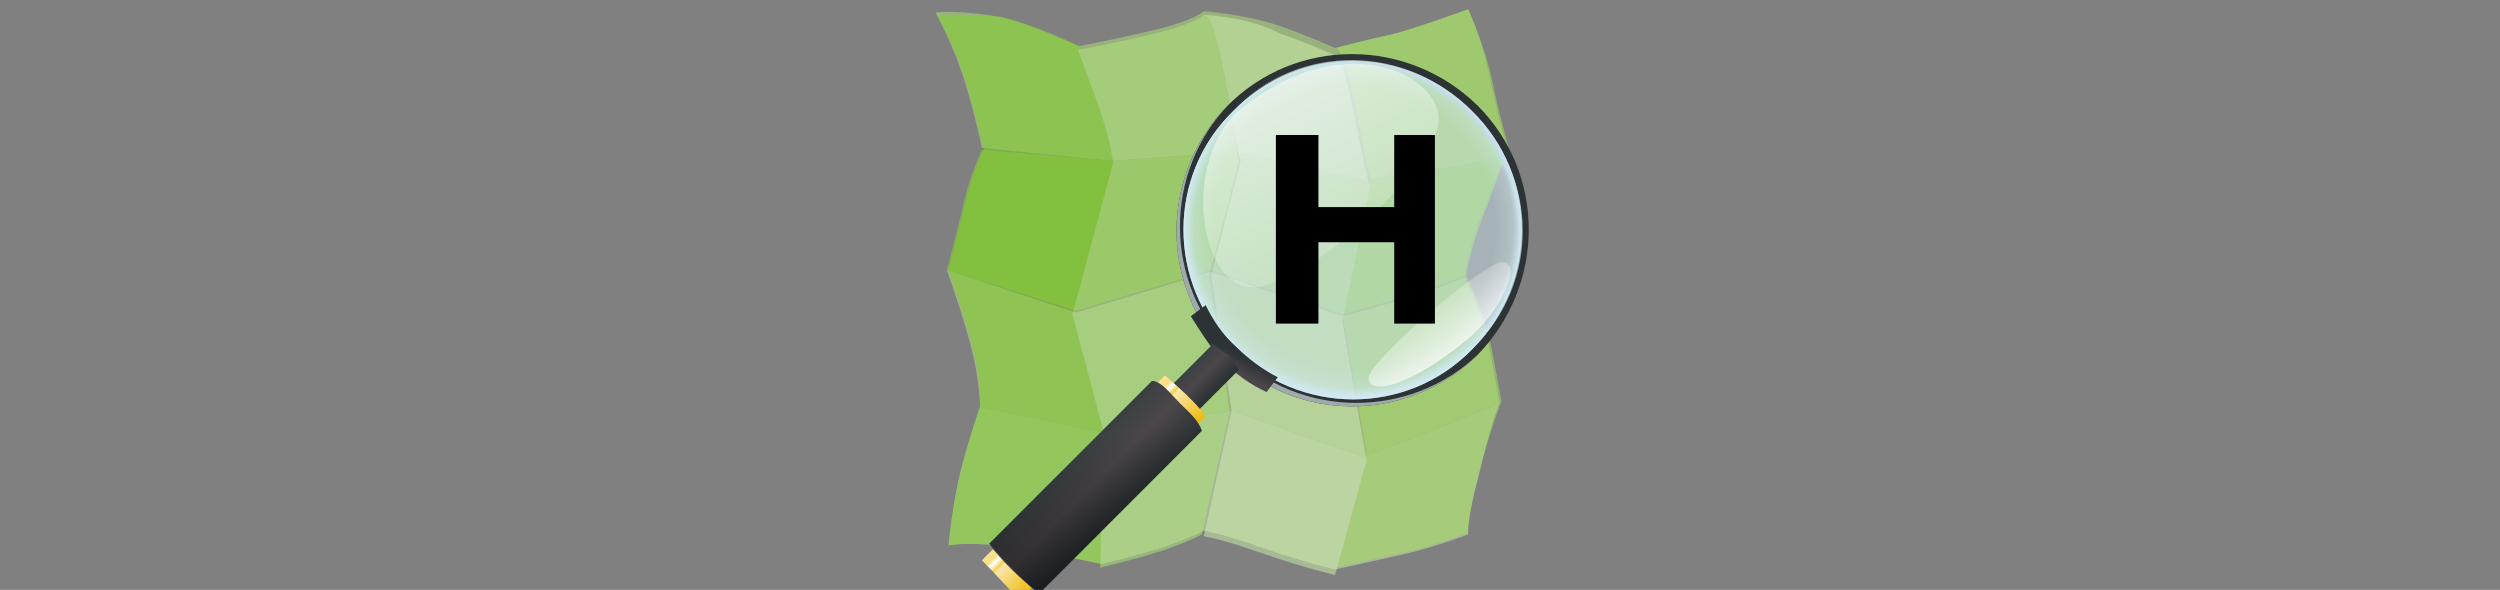 <?xml version="1.0" encoding="utf-8"?>
<!-- Generator: Adobe Illustrator 24.0.3, SVG Export Plug-In . SVG Version: 6.00 Build 0)  -->
<svg version="1.1"
	 id="svg4153" xmlns:cc="http://creativecommons.org/ns#" xmlns:dc="http://purl.org/dc/elements/1.1/" xmlns:rdf="http://www.w3.org/1999/02/22-rdf-syntax-ns#" xmlns:svg="http://www.w3.org/2000/svg"
	 xmlns="http://www.w3.org/2000/svg" xmlns:xlink="http://www.w3.org/1999/xlink" x="0px" y="0px" viewBox="0 0 135.2 31.9"
	 style="enable-background:new 0 0 135.2 31.9;" xml:space="preserve">
<rect x="0" y="0" width="135.2" height="31.9" fill="#808080" stroke="none"/>
<style type="text/css">
	.st0{opacity:0.504;}
	.st1{fill:#B1E479;}
	.st2{fill:#87D531;}
	.st3{fill:#CEEEAB;}
	.st4{fill:#B9E787;}
	.st5{opacity:0.522;}
	.st6{fill:#83D32B;}
	.st7{fill:#A4DF62;}
	.st8{fill:url(#rect5757-8-7-7-9_2_);}
	.st9{fill:#2D3335;}
	.st10{fill:#9EAAAC;}
	.st11{fill:#D0E9F2;fill-opacity:0.476;}
	.st12{fill:url(#path5604-9-1-3_2_);}
	.st13{fill:url(#path5604-9-1-8-8-1_2_);}
	.st14{fill:url(#rect5757-5_2_);}
	.st15{fill:url(#rect5757-8-7-2_2_);}
	.st16{fill:url(#rect5757-8-6_2_);}
	.st17{opacity:0.596;fill:url(#rect5757-8-6-3_2_);enable-background:new    ;}
	.st18{opacity:0.604;fill:url(#path6587_2_);enable-background:new    ;}
	.st19{opacity:0.765;fill:url(#path6587-7_2_);enable-background:new    ;}
</style>
<g id="g4199" transform="translate(0,320)" class="st0">
	<path id="path3834-4" class="st1" d="M79.4-319.5c0,0-3.3,1.2-4.3,1.4s-2.9,0.7-2.9,0.7s-1.3-0.6-3-1.2c-1.7-0.6-4.1-0.8-4.1-0.8
		s-0.4,0.5-3,1.1c-2.6,0.6-3.8,0.8-3.8,0.8s-2.5-1.2-4.3-1.6c-1.8-0.3-3.3-0.3-3.4-0.2c0,0,1,1.8,1.6,3.8s0.9,3.5,0.9,3.5l7,0.7
		l6.7-0.5l7.1,1.6c1.4-0.6,7.1-0.7,7.6-1.8c0,0-0.6-2.1-1-4.1C80.1-318,79.4-319.5,79.4-319.5z"/>
	<path id="path3834-7-2" class="st2" d="M53.1-311.9c0,0-0.8,1.7-1.1,3.4c-0.4,1.6-0.8,3.1-0.8,3.1l7,2.2l7.3-2.2l7.1,2.4
		c2.2-0.6,4.4-1.2,6.6-2.1c0,0,0.2-1.4,0.9-3.2c0.7-1.8,1.4-3.7,1.4-3.7c-0.4,1.1-6.1,1.2-7.6,1.8l-7.1-1.6l-6.6,0.5L53.1-311.9z"/>
	<path id="path3834-7-26" class="st3" d="M81.1-298.2c-2.4,1-4.9,2-7.4,2.9l-7.1-2.5l-6.9,1.2L53-298c0,0-0.5,1.4-1,3.3
		c-0.5,1.9-0.7,4.2-0.7,4.2s1.3-0.3,3.9,0.2c2.6,0.4,4.4,0.8,4.4,0.8s1.7-0.4,3.3-0.9c1.5-0.5,2.2-0.9,2.2-0.9s0.8,0.1,3.1,0.9
		s4,1.2,4,1.2s1.8-0.4,3.6-0.8c1.8-0.4,3.6-1.1,3.6-1.1s-0.1-0.7,0.6-3.3C80.6-297.1,81.1-298.2,81.1-298.2z"/>
	<path id="path3834-7-26-0" class="st4" d="M51.2-305.4c0,0,0.8,2.2,1.3,4.1c0.5,1.9,0.5,3.3,0.5,3.3l6.7,1.4l6.9-1.2l7.1,2.5
		c2.5-0.9,5-1.9,7.4-2.9c0,0-0.1-0.6-0.5-2.7c-0.4-2.1-1.4-4.1-1.4-4.1c-2.1,0.9-4.3,1.5-6.6,2.1l-7.1-2.4l-7.3,2.2
		C58.1-303.1,51.2-305.4,51.2-305.4z"/>
</g>
<g id="g4205" transform="translate(0,140)" class="st5">
	<path id="path3834-2" class="st6" d="M51.3-139.2c-0.4,0-0.6,0-0.6,0c0,0,1,1.8,1.6,3.8c0.6,2,0.9,3.5,0.9,3.5s-0.8,1.7-1.1,3.4
		c-0.4,1.6-0.8,3.1-0.8,3.1s0.8,2.2,1.3,4.1S53-118,53-118s-0.5,1.4-1,3.3c-0.5,1.9-0.7,4.2-0.7,4.2s1.3-0.3,3.9,0.2
		c2.6,0.4,4.4,0.8,4.4,0.8l0.2-7.3l-1.7-6.4l2.2-8.2c-0.3-2.1-1.2-4.1-1.9-6.1c0,0-2.5-1.2-4.3-1.6
		C52.9-139.2,51.9-139.2,51.3-139.2L51.3-139.2z"/>
	<path id="path3834-6-2" class="st1" d="M65.1-139.2c0,0-0.4,0.5-3,1.1c-2.6,0.6-3.8,0.8-3.8,0.8c0.7,2,1.6,4,1.9,6.1l-2.2,8.2
		l1.7,6.4l-0.2,7.3c0,0,1.7-0.4,3.3-0.9c1.5-0.5,2.2-0.9,2.2-0.9l1.5-6.6l-1.1-7.4l1.6-6.2C66.6-132.7,66-139.2,65.1-139.2z"/>
	<path id="path3834-6-6" class="st7" d="M79.4-139.5c0,0-3.3,1.2-4.3,1.4c-1,0.2-2.9,0.7-2.9,0.7c0.7-0.2,1.6,6.2,1.9,7.1l-1.5,7.3
		l1.3,7.5l-1.7,6.2c0,0,1.8-0.4,3.6-0.8c1.8-0.4,3.6-1.1,3.6-1.1s-0.1-0.7,0.6-3.3s1.2-3.8,1.2-3.8s-0.1-0.6-0.5-2.7
		c-0.4-2.1-1.4-4.1-1.4-4.1s0.2-1.4,0.9-3.2c0.7-1.8,1.4-3.7,1.4-3.7s-0.6-2.1-1-4.1C80.1-138,79.4-139.5,79.4-139.5z"/>
	<path id="path3834-6-6-9" class="st3" d="M65.1-139.2c0.9,0.1,1.5,6.5,2,7.9l-1.6,6.2l1.1,7.3l-1.5,6.8c0,0,0.8,0.1,3.1,0.9
		s4,1.2,4,1.2l1.7-6.2l-1.3-7.5l1.5-7.3c-0.4-0.9-1.3-7.3-1.9-7.1c0,0-1.3-0.6-3-1.2C67.5-139.1,65.1-139.2,65.1-139.2z"/>
</g>
<linearGradient id="rect5757-8-7-7-9_2_" gradientUnits="userSpaceOnUse" x1="114.347" y1="288.647" x2="116.532" y2="288.647" gradientTransform="matrix(0.984 0.984 0.984 -0.984 -343.24 201.56)">
	<stop  offset="0" style="stop-color:#F9E295"/>
	<stop  offset="0.125" style="stop-color:#F7DD84"/>
	<stop  offset="0.206" style="stop-color:#FFFFFF"/>
	<stop  offset="0.301" style="stop-color:#F4CE51"/>
	<stop  offset="0.341" style="stop-color:#F9E7AA"/>
	<stop  offset="1" style="stop-color:#EFBB0E"/>
</linearGradient>
<path id="rect5757-8-7-7-9_1_" class="st8" d="M55.2,32.5c-0.7-0.7-1.4-1.5-2.1-2.2l0.6-0.6c0.9,0.9,1.2,1.2,2.1,2.1v0L55.2,32.5"/>
<path id="path5604-26_1_" class="st9" d="M66.4,19.2c-3.7-3.7-3.7-9.7,0-13.5c3.7-3.7,9.7-3.7,13.5,0c3.7,3.7,3.7,9.7,0,13.5
	C76.1,22.9,70.1,22.9,66.4,19.2z M66.8,18.8c3.6,3.6,9.2,3.7,12.8,0.1c3.6-3.6,3.4-9.2-0.1-12.8C75.9,2.5,70.2,2.4,66.7,6
	C63.1,9.5,63.2,15.2,66.8,18.8z"/>
<path id="path5604-2-9_1_" class="st10" d="M66.4,19.2c-3.7-3.7-3.7-9.7,0-13.5c0,0,0,0,0.1-0.1c-3.6,3.7-3.6,9.7,0.1,13.4
	c3.7,3.7,9.7,3.7,13.4,0.1c0,0,0,0-0.1,0.1C76.1,22.9,70.1,22.9,66.4,19.2z M66.7,5.9C66.8,5.9,66.8,5.9,66.7,5.9
	C70.4,2.3,76,2.4,79.6,6c3.6,3.6,3.7,9.2,0.1,12.8l-0.1,0.1c3.5-3.6,3.3-9.2-0.2-12.7C75.9,2.6,70.3,2.4,66.7,5.9z"/>
<path id="path5604-9-13_1_" class="st11" d="M66.7,18.9c3.6,3.6,9.4,3.6,12.9,0c3.6-3.6,3.6-9.4,0-12.9C76,2.4,70.2,2.4,66.7,6
	C63.1,9.5,63.1,15.3,66.7,18.9z"/>
<radialGradient id="path5604-9-1-3_2_" cx="110.768" cy="411.614" r="6.426" gradientTransform="matrix(1.005 1.005 -1.005 1.005 375.542 -512.662)" gradientUnits="userSpaceOnUse">
	<stop  offset="0" style="stop-color:#D0E9F2;stop-opacity:0"/>
	<stop  offset="0.839" style="stop-color:#D0E9F2;stop-opacity:0"/>
	<stop  offset="0.943" style="stop-color:#D0E9F2;stop-opacity:0.282"/>
	<stop  offset="1" style="stop-color:#D0E9F2"/>
</radialGradient>
<path id="path5604-9-1-3_1_" class="st12" d="M66.7,18.9c3.6,3.6,9.4,3.6,12.9,0c3.6-3.6,3.6-9.4,0-12.9C76,2.4,70.2,2.4,66.7,6
	C63.1,9.5,63.1,15.3,66.7,18.9z"/>
<linearGradient id="path5604-9-1-8-8-1_2_" gradientUnits="userSpaceOnUse" x1="115.431" y1="233.972" x2="115.825" y2="232.742" gradientTransform="matrix(0.984 0.984 0.984 -0.984 -277.291 135.615)">
	<stop  offset="0" style="stop-color:#2D3335"/>
	<stop  offset="0.5" style="stop-color:#4C464A"/>
	<stop  offset="1" style="stop-color:#384042"/>
</linearGradient>
<path id="path5604-9-1-8-8-1_1_" class="st13" d="M65.2,16.5l-0.8,0.6c0.5,0.8,1,1.6,1.7,2.4c0.7,0.7,1.5,1.3,2.4,1.7l0.6-0.8
	c-0.8-0.4-1.6-1-2.2-1.6C66.1,18.1,65.6,17.3,65.2,16.5z"/>
<linearGradient id="rect5757-5_2_" gradientUnits="userSpaceOnUse" x1="-334.125" y1="231.785" x2="-332.758" y2="231.785" gradientTransform="matrix(-0.984 -0.984 0.984 -0.984 -491.865 -78.959)">
	<stop  offset="0" style="stop-color:#2D3335"/>
	<stop  offset="0.5" style="stop-color:#4C464A"/>
	<stop  offset="1" style="stop-color:#384042"/>
</linearGradient>
<path id="rect5757-5_1_" class="st14" d="M66.4,19.2c0.2,0.2,0.4,0.5,0.6,0.8l-3.6,3.6c-0.3-0.1-0.5-0.3-0.8-0.6
	c-0.2-0.2-0.4-0.5-0.6-0.8l3.6-3.6C65.9,18.8,66.1,19,66.4,19.2z"/>
<linearGradient id="rect5757-8-7-2_2_" gradientUnits="userSpaceOnUse" x1="114.344" y1="226.788" x2="116.532" y2="226.788" gradientTransform="matrix(0.984 0.984 0.984 -0.984 -277.291 135.615)">
	<stop  offset="0" style="stop-color:#F9E295"/>
	<stop  offset="0.125" style="stop-color:#F7DD84"/>
	<stop  offset="0.206" style="stop-color:#FFFFFF"/>
	<stop  offset="0.301" style="stop-color:#F4CE51"/>
	<stop  offset="0.341" style="stop-color:#F9E7AA"/>
	<stop  offset="1" style="stop-color:#EFBB0E"/>
</linearGradient>
<path id="rect5757-8-7-2_1_" class="st15" d="M65.2,22.5l-9,9c-0.5-0.3-0.8-0.4-1.3-0.9c-0.5-0.5-0.6-0.7-0.9-1.3l9-9
	C63.7,20.9,64.7,21.8,65.2,22.5L65.2,22.5z"/>
<linearGradient id="rect5757-8-6_2_" gradientUnits="userSpaceOnUse" x1="-221.902" y1="258.662" x2="-220.535" y2="258.662" gradientTransform="matrix(-1.968 -1.968 1.742 -1.742 -826.832 41.463)">
	<stop  offset="0" style="stop-color:#2D3335"/>
	<stop  offset="0.5" style="stop-color:#4C464A"/>
	<stop  offset="1" style="stop-color:#384042"/>
</linearGradient>
<path id="rect5757-8-6_1_" class="st16" d="M56.2,32.1c-0.9-0.7-2-1.7-2.7-2.7l8.8-8.8c0.5,0,1,0.7,1.5,1.2l0,0v0
	c0.5,0.5,1,0.9,1.2,1.5L56.2,32.1"/>
<linearGradient id="rect5757-8-6-3_2_" gradientUnits="userSpaceOnUse" x1="-223.814" y1="256.834" x2="-220.396" y2="259.206" gradientTransform="matrix(-1.968 -1.968 1.742 -1.742 -826.832 41.463)">
	<stop  offset="0" style="stop-color:#000000"/>
	<stop  offset="1" style="stop-color:#000000;stop-opacity:0"/>
</linearGradient>
<path id="rect5757-8-6-3_1_" class="st17" d="M56.2,32.1c-1.1-0.9-1.6-1.5-2.7-2.7l8.8-8.8c0.5,0,1,0.7,1.5,1.2h0l0,0
	c0.5,0.5,1,0.9,1.2,1.5L56.2,32.1"/>
<linearGradient id="path6587_2_" gradientUnits="userSpaceOnUse" x1="68.155" y1="21.303" x2="75.445" y2="6.622" gradientTransform="matrix(1 0 0 -1 0 24)">
	<stop  offset="0" style="stop-color:#FFFFFF"/>
	<stop  offset="1" style="stop-color:#FFFFFF;stop-opacity:0"/>
</linearGradient>
<path id="path6587_1_" class="st18" d="M67.2,5.8c5.6-4.4,10.7-1.7,10.6,0.7c0,2.5-7.7,9.6-10.4,9C64.7,15,64,8.3,67.2,5.8L67.2,5.8
	z"/>
<linearGradient id="path6587-7_2_" gradientUnits="userSpaceOnUse" x1="-636.233" y1="1233.083" x2="-628.943" y2="1218.402" gradientTransform="matrix(-0.503 0.198 -0.197 0.432 1.405 -387.198)">
	<stop  offset="0" style="stop-color:#FFFFFF"/>
	<stop  offset="1" style="stop-color:#FFFFFF;stop-opacity:0"/>
</linearGradient>
<path id="path6587-7_1_" class="st19" d="M79.3,18.4c-3.7,3-5.7,2.9-5.2,1.8c0.5-1.1,5.8-5.7,7-6C82.4,13.9,81.4,16.7,79.3,18.4z"/>
<g>
	<path d="M71.3,7.3v3.9h4.1V7.3h2.2v10.2h-2.2v-4.4h-4.1v4.4H69V7.3H71.3z"/>
</g>
</svg>

